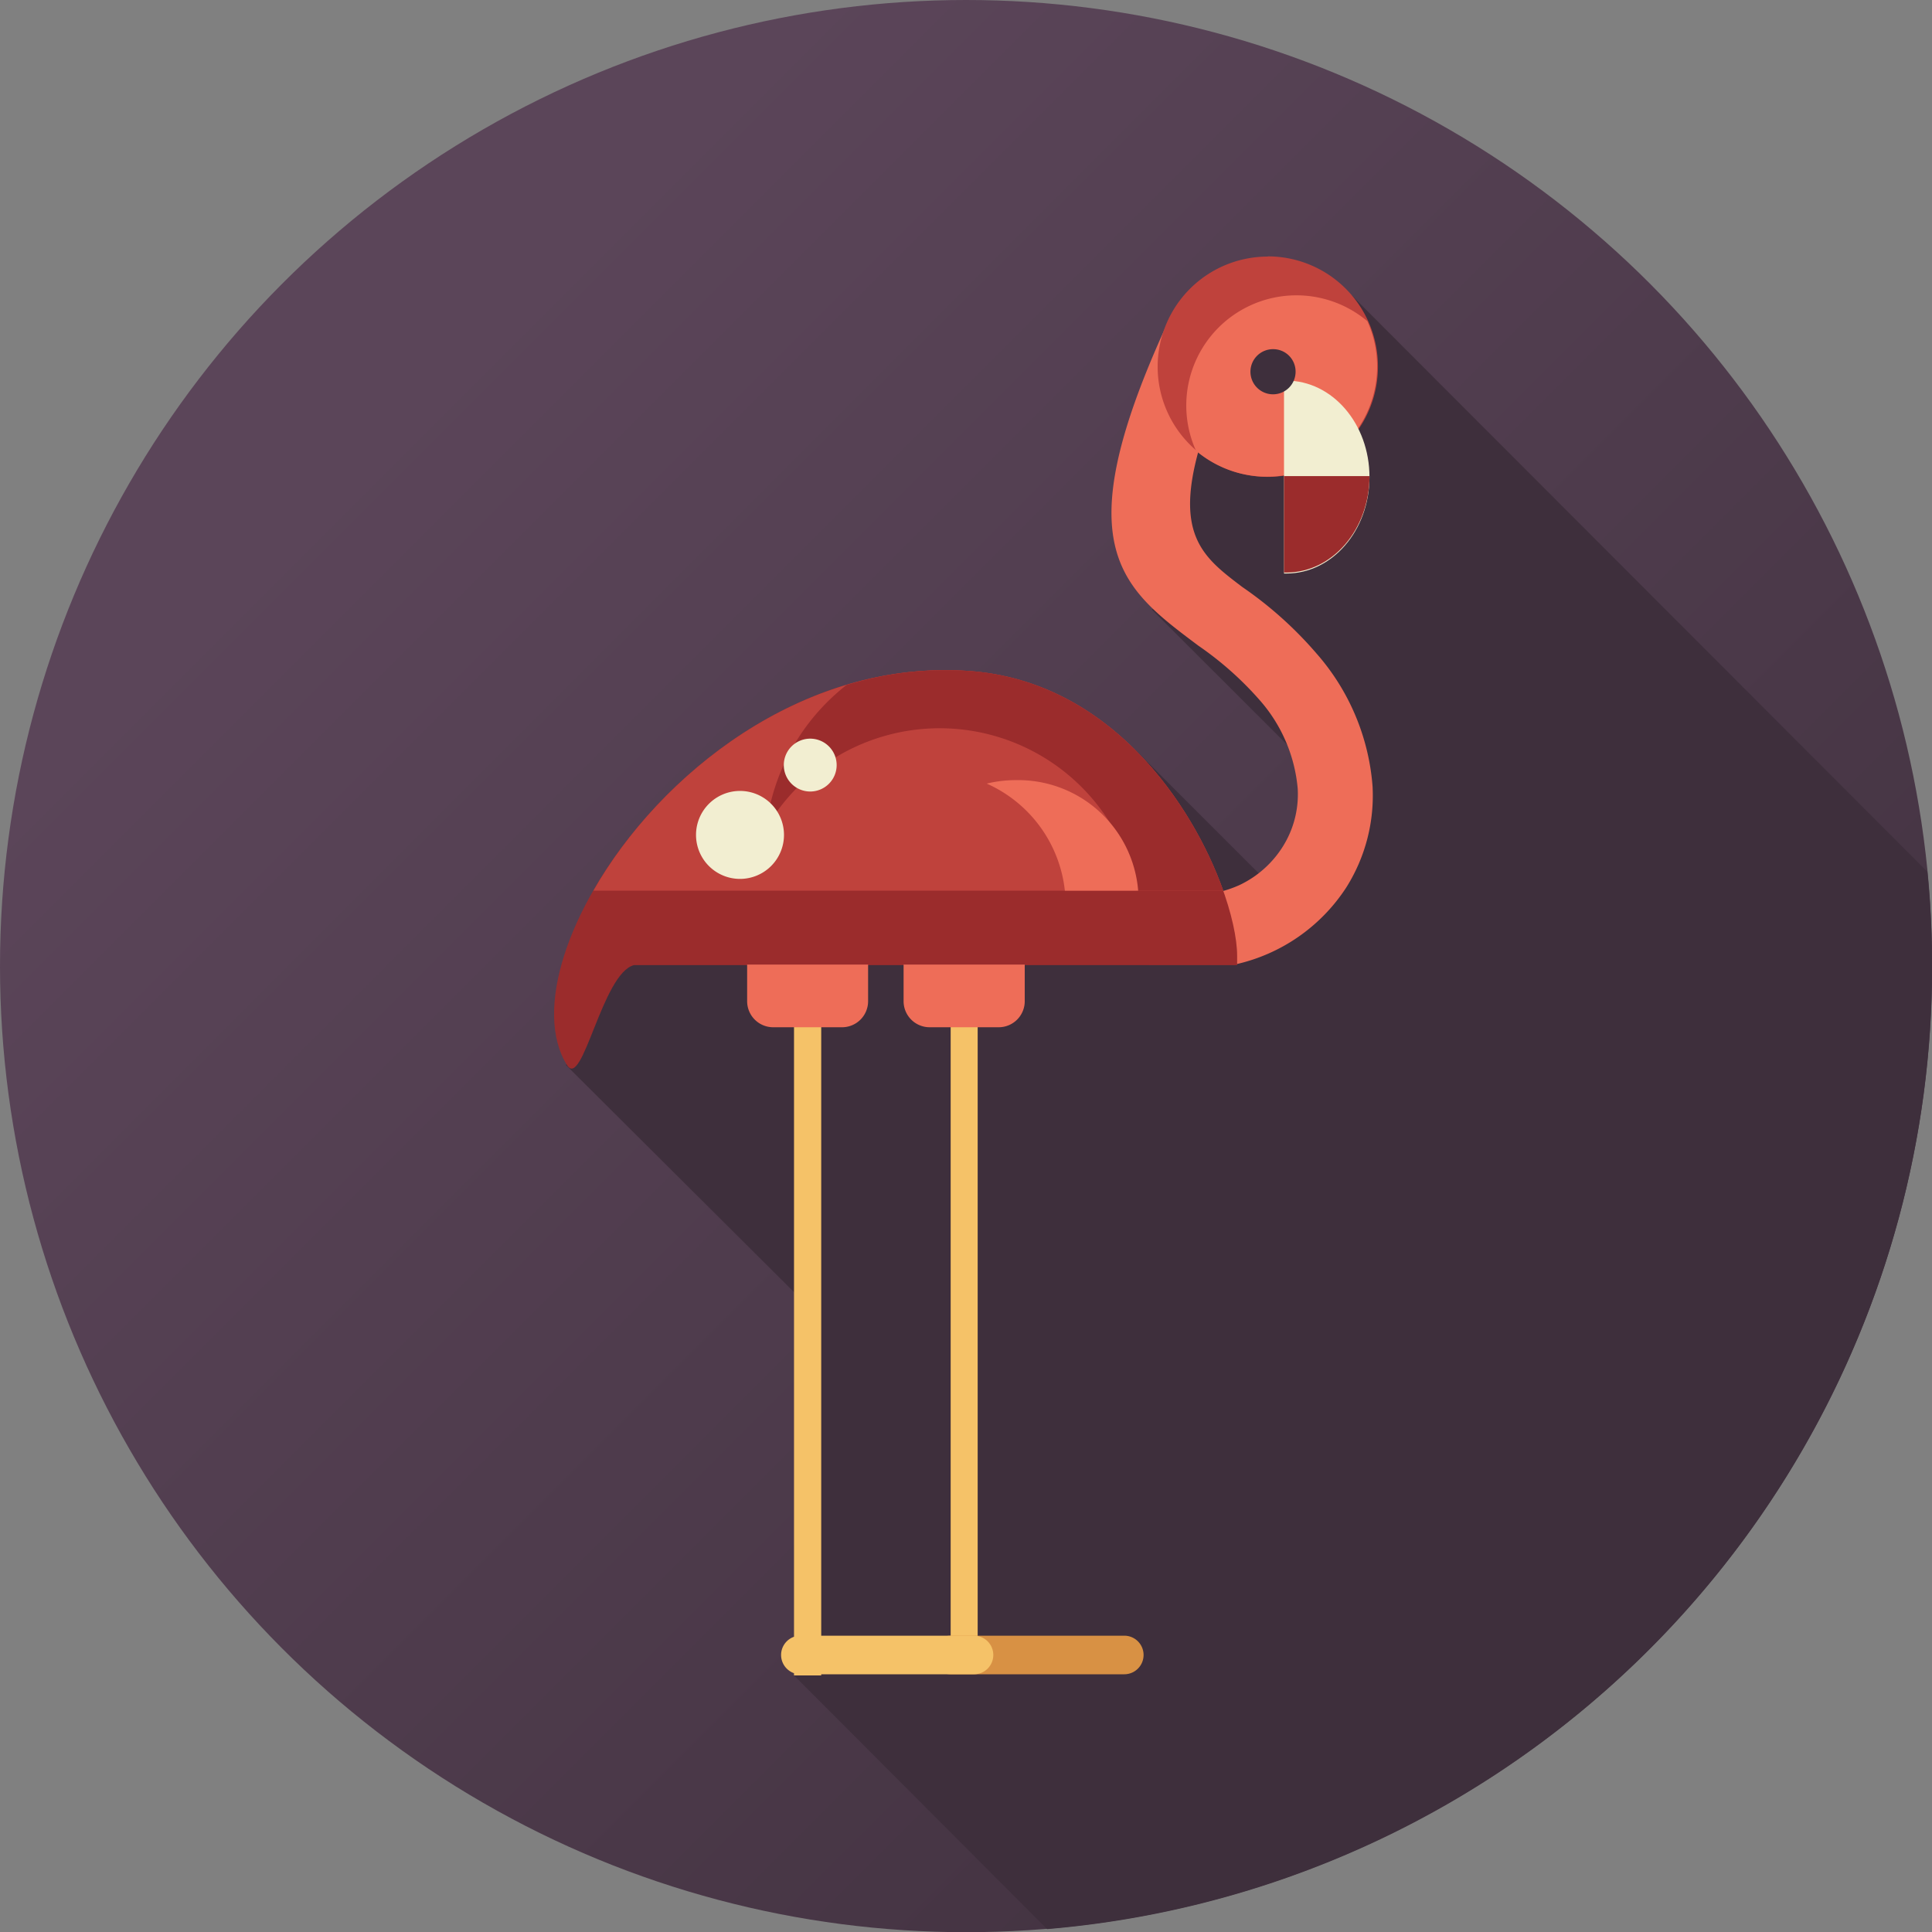 <svg xmlns="http://www.w3.org/2000/svg" xmlns:xlink="http://www.w3.org/1999/xlink" viewBox="0 0 100.15 100.15"><rect x="0" y="0" width="100.15" height="100.15" fill="#808080" stroke="none"/><defs><style>.cls-1{fill:url(#New_Gradient_Swatch_3);}.cls-2,.cls-9{fill:#3e2f3c;}.cls-3{fill:#f5c268;}.cls-10,.cls-3,.cls-5,.cls-6,.cls-7,.cls-8,.cls-9{fill-rule:evenodd;}.cls-4,.cls-7{fill:#ee6d58;}.cls-5{fill:#9b2c2c;}.cls-6{fill:#bf423c;}.cls-8{fill:#f2eed1;}.cls-10{fill:#d89144;}</style><linearGradient id="New_Gradient_Swatch_3" x1="20.99" y1="20.99" x2="95.14" y2="95.14" gradientUnits="userSpaceOnUse"><stop offset="0" stop-color="#5b4559"/><stop offset="1" stop-color="#3e2f3c"/></linearGradient></defs><title>flamingo</title><g id="レイヤー_2" data-name="レイヤー 2"><g id="Animals"><circle class="cls-1" cx="50.08" cy="50.08" r="50.08"/><path class="cls-2" d="M54.28,100a50.06,50.06,0,0,0,45.87-49.88c0-1.67-.08-3.31-.24-4.93L70.06,15.3l-6.65,4C61.05,20,60,29,60,29l1.27,1.29-1.56,1.31,8.21,8.2.19.6-1,4.63-1,1.1-7.26-7.26L52,44.31,46.42,42.5l-2.31,4.33L32.34,48.4l-3,6.81L41.73,67.55l-.24,17.24,1.35.53-1.68,1.53Z"/><polygon class="cls-3" points="41.16 53.12 42.57 53.12 42.57 86.85 41.16 86.85 41.16 53.12 41.16 53.12"/><path class="cls-4" d="M63.9,18.72c-3.85,8.48-2,9.81.5,11.71a19.94,19.94,0,0,1,3.84,3.44,11.79,11.79,0,0,1,2.91,6.89A8.93,8.93,0,0,1,69.79,46,9.24,9.24,0,0,1,64,50H59.76l-.19,0,.9-3.77a5.82,5.82,0,0,0,3.78-.35,5.35,5.35,0,0,0,2.25-2,5.09,5.09,0,0,0,.77-3,8,8,0,0,0-2-4.62,17.11,17.11,0,0,0-3.15-2.79c-4-3-6.88-5.09-1.74-16.42l3.55,1.6Z"/><path class="cls-5" d="M64.13,49.55c0-3.56-4.46-14.11-13.91-14.77-13.73-1-24.31,14.85-20.83,20.43.81,1.3,1.82-4.75,3.47-5.18H64.05l.08,0h0Z"/><path class="cls-6" d="M65.72,13.3A5.71,5.71,0,1,0,71.43,19a5.71,5.71,0,0,0-5.71-5.71Z"/><path class="cls-7" d="M62,23.37a5.71,5.71,0,0,0,8.88-6.72A5.71,5.71,0,0,0,62,23.37Z"/><path class="cls-8" d="M66.68,19.73h-.12v10h.12c2.38,0,4.31-2.23,4.31-5s-1.93-5-4.31-5Z"/><path class="cls-9" d="M66,18.1a1.17,1.17,0,1,0,1.16,1.16A1.16,1.16,0,0,0,66,18.1Z"/><path class="cls-7" d="M45,50V51.9a1.35,1.35,0,0,1-1.35,1.35H40.08a1.35,1.35,0,0,1-1.35-1.35V50Z"/><polygon class="cls-3" points="49.28 52.93 50.68 52.93 50.68 86.44 49.28 86.44 49.28 52.93 49.28 52.93"/><path class="cls-10" d="M49.28,84.79h9a1,1,0,0,1,1,1h0a1,1,0,0,1-1,1h-9a1,1,0,0,1-1-1h0a1,1,0,0,1,1-1Z"/><path class="cls-3" d="M41.49,84.79h9a1,1,0,0,1,1,1h0a1,1,0,0,1-1,1h-9a1,1,0,0,1-1-1h0a1,1,0,0,1,1-1Z"/><path class="cls-6" d="M50.22,34.78c7.27.51,11.58,6.86,13.19,11.39H30.76c3.42-6,10.82-12,19.46-11.39Z"/><path class="cls-5" d="M50.22,34.78c7.27.51,11.58,6.86,13.19,11.39H58.92a10.4,10.4,0,0,0-19.21-3.23,11.06,11.06,0,0,1,4.17-7.43,17.57,17.57,0,0,1,6.34-.73Z"/><path class="cls-7" d="M59,46.17H55.2a6.89,6.89,0,0,0-4.05-5.55,6.3,6.3,0,0,1,1.51-.18A6.24,6.24,0,0,1,59,46.17Z"/><path class="cls-8" d="M38.36,41a2.28,2.28,0,1,0,2.28,2.28A2.28,2.28,0,0,0,38.36,41Z"/><path class="cls-8" d="M42,38.29a1.37,1.37,0,1,0,1.37,1.37A1.37,1.37,0,0,0,42,38.29Z"/><path class="cls-7" d="M53.12,50V51.9a1.35,1.35,0,0,1-1.36,1.35H48.19a1.35,1.35,0,0,1-1.35-1.35V50Z"/><path class="cls-5" d="M66.56,29.68h.12c2.38,0,4.31-2.23,4.31-5H66.56Z"/></g></g></svg>